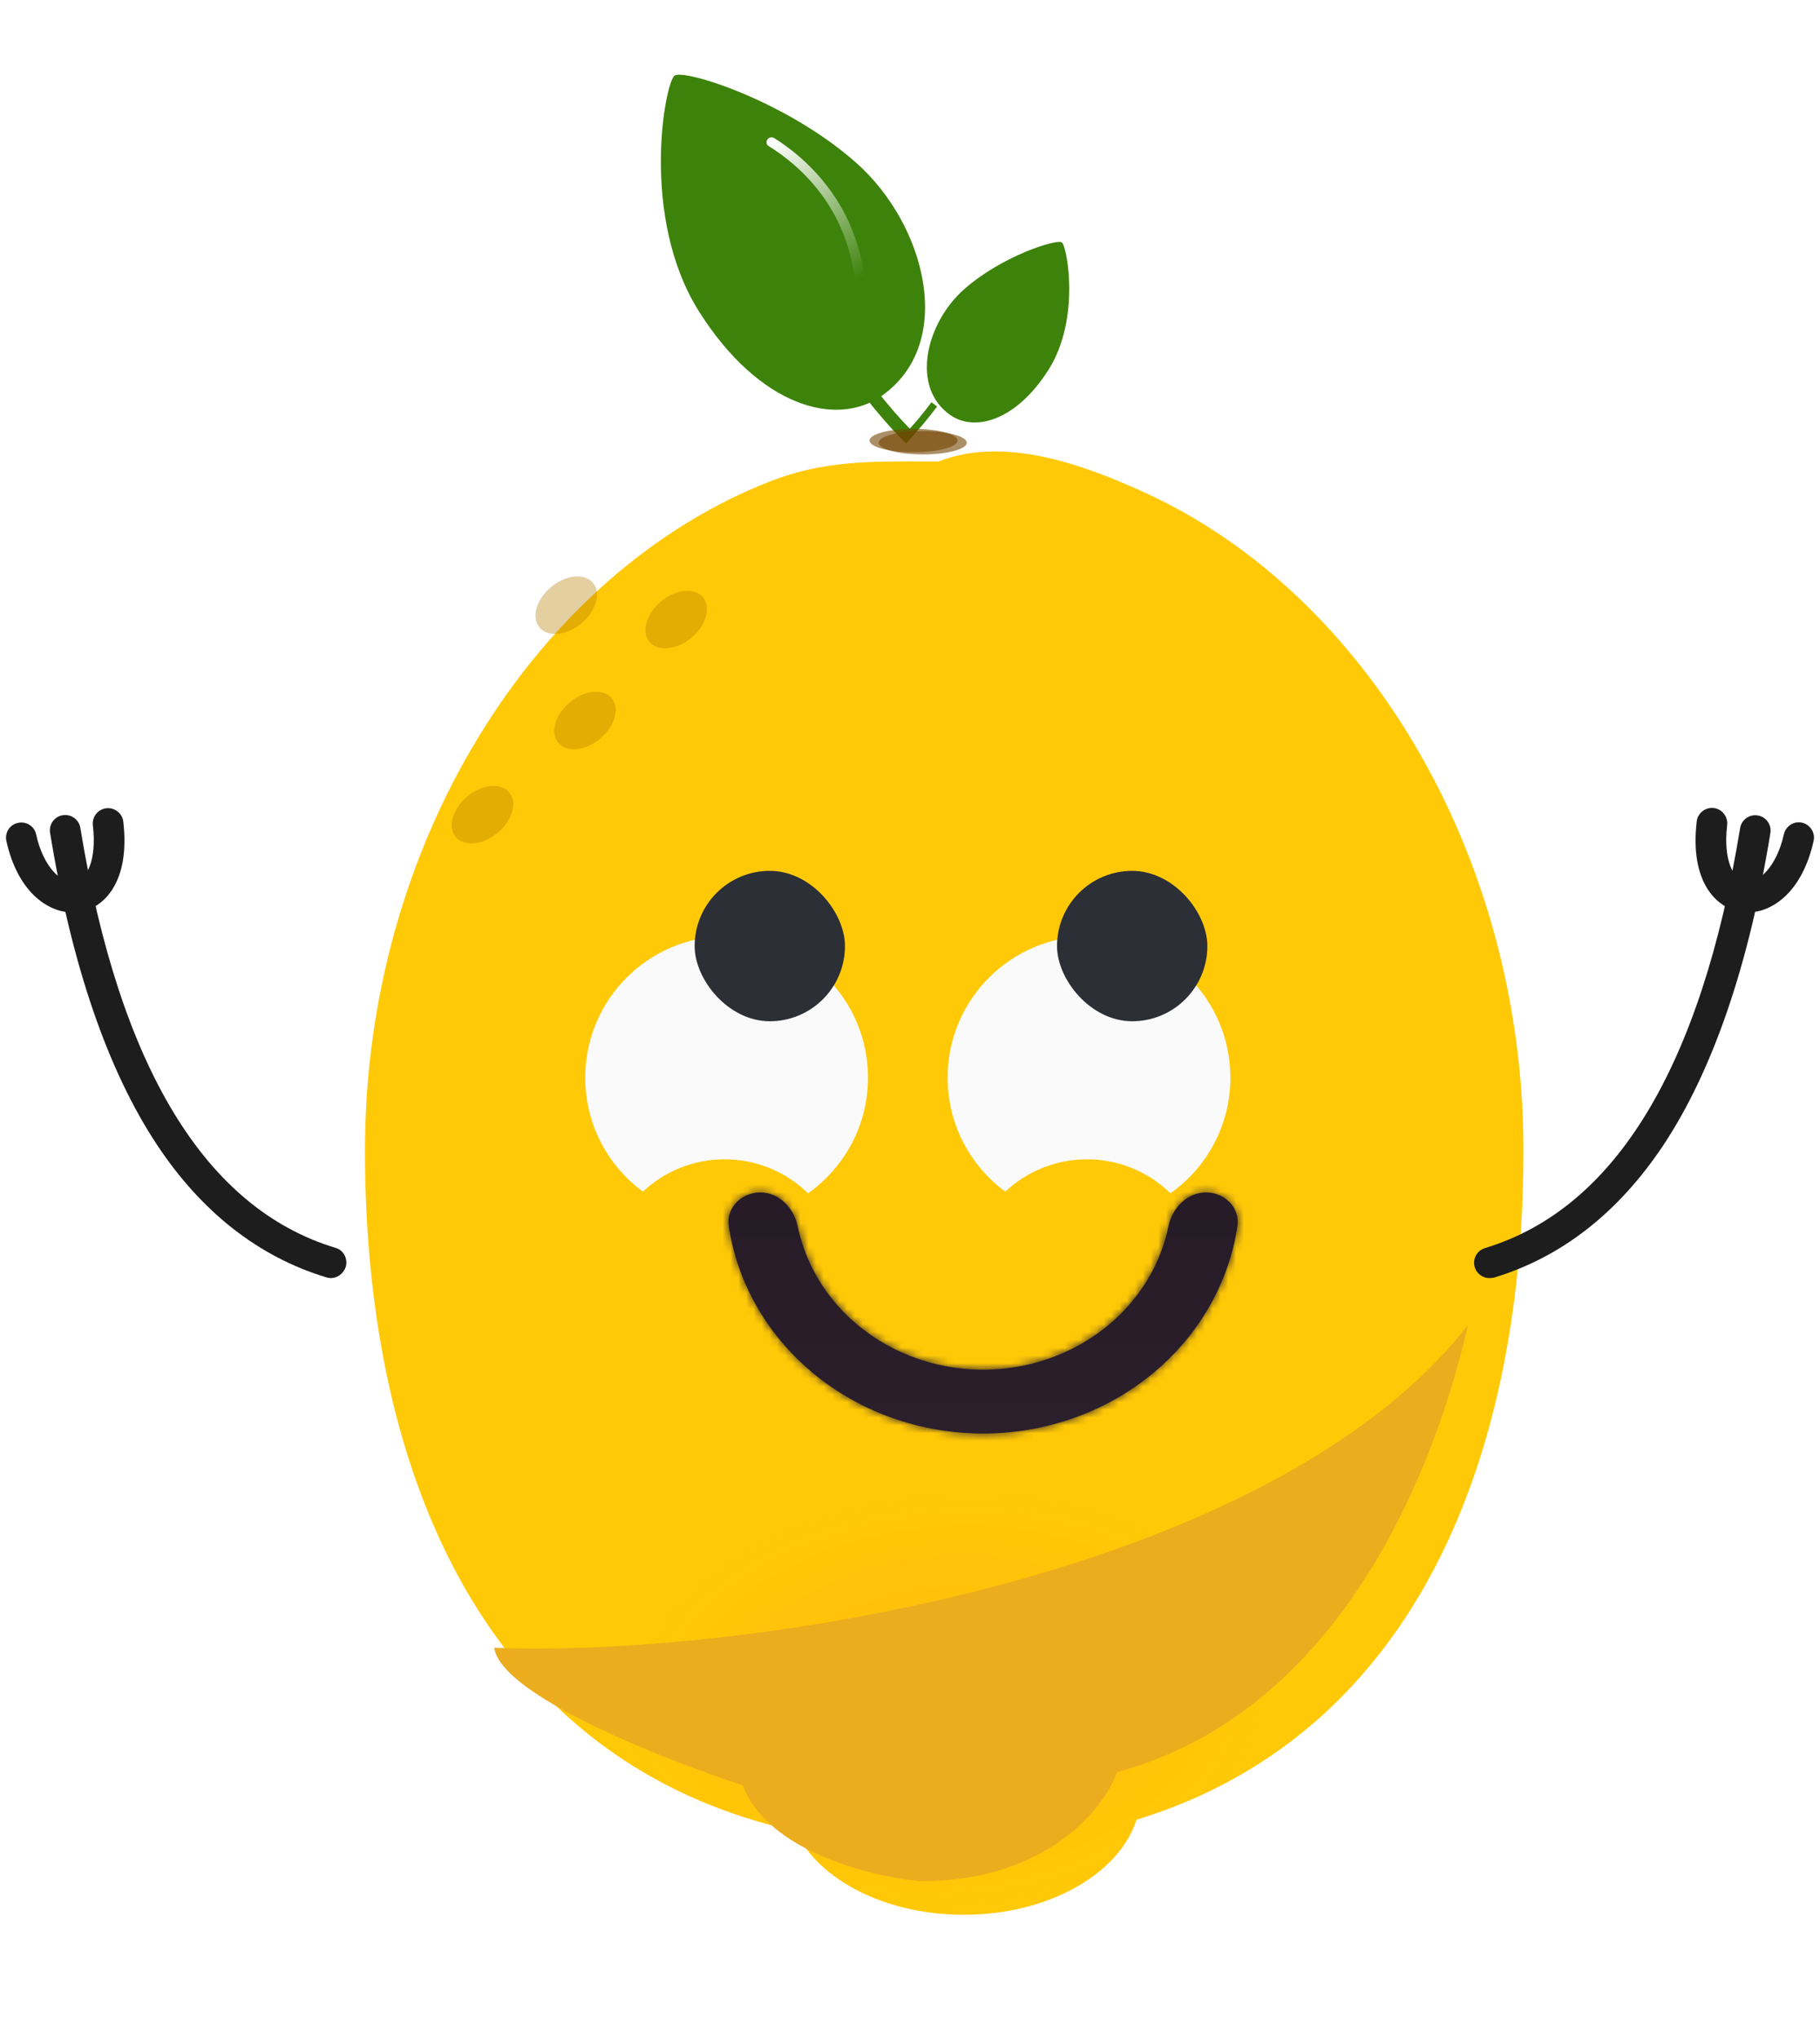 <svg width="234" height="262" viewBox="0 0 234 262" fill="none" xmlns="http://www.w3.org/2000/svg">
<g filter="url(#filter0_iii_1568_12156)">
<path fill-rule="evenodd" clip-rule="evenodd" d="M42.703 143.316L42.703 143.173V143.173C42.703 103.725 64.669 68.909 94.912 57.164C94.946 57.151 94.98 57.138 95.013 57.125C101.578 54.606 107.306 54.625 114.977 54.65C115.463 54.651 115.957 54.653 116.459 54.654L116.46 54.653C124.828 51.366 134.809 54.952 142.788 58.568C160.607 66.637 175.24 82.831 183.708 103.116C188.789 115.286 191.651 128.929 191.651 143.173V143.173C191.651 149.248 191.322 155.201 190.642 160.968C188.816 176.466 184.456 190.623 177.133 202.185C169.122 214.833 157.564 224.376 141.898 229.173C139.662 236.156 130.568 241.384 119.691 241.384C109.593 241.384 101.032 236.879 98.068 230.646C58.702 221.947 42.739 185.572 42.703 143.316Z" fill="url(#paint0_radial_1568_12156)"/>
</g>
<ellipse cx="62.03" cy="104.676" rx="4.476" ry="3.042" transform="rotate(-39.666 62.03 104.676)" fill="#B77D00" fill-opacity="0.37"/>
<ellipse cx="75.21" cy="92.574" rx="4.476" ry="3.042" transform="rotate(-39.666 75.21 92.574)" fill="#B77D00" fill-opacity="0.37"/>
<ellipse cx="86.941" cy="79.609" rx="4.476" ry="3.042" transform="rotate(-39.666 86.941 79.609)" fill="#B77D00" fill-opacity="0.37"/>
<ellipse cx="72.804" cy="77.756" rx="4.476" ry="3.042" transform="rotate(-39.666 72.804 77.756)" fill="#B77D00" fill-opacity="0.37"/>
<g filter="url(#filter1_di_1568_12156)">
<path fill-rule="evenodd" clip-rule="evenodd" d="M150.484 153.093C155.146 149.802 158.191 144.373 158.191 138.232C158.191 128.194 150.053 120.056 140.014 120.056C129.976 120.056 121.838 128.194 121.838 138.232C121.838 144.244 124.756 149.574 129.254 152.883C132.001 150.306 135.695 148.728 139.759 148.728C143.931 148.728 147.716 150.392 150.484 153.093Z" fill="#FAFAFA"/>
</g>
<g filter="url(#filter2_i_1568_12156)">
<rect x="130.347" y="128.563" width="19.327" height="19.327" rx="9.664" fill="#2C2F36"/>
</g>
<g filter="url(#filter3_di_1568_12156)">
<path fill-rule="evenodd" clip-rule="evenodd" d="M103.892 153.093C108.554 149.802 111.599 144.373 111.599 138.232C111.599 128.194 103.461 120.056 93.423 120.056C83.384 120.056 75.246 128.194 75.246 138.232C75.246 144.244 78.164 149.573 82.662 152.882C85.409 150.306 89.103 148.728 93.167 148.728C97.339 148.728 101.123 150.392 103.892 153.093Z" fill="#FAFAFA"/>
</g>
<g filter="url(#filter4_i_1568_12156)">
<rect x="83.754" y="128.563" width="19.327" height="19.327" rx="9.664" fill="#2C2F36"/>
</g>
<g filter="url(#filter5_diiii_1568_12156)">
<mask id="path-10-inside-1_1568_12156" fill="white">
<path d="M145.629 152.569C148.043 152.569 150.033 154.537 149.672 156.924C149.283 159.494 148.55 162.014 147.486 164.423C145.827 168.181 143.394 171.596 140.327 174.473C137.261 177.349 133.62 179.631 129.613 181.188C125.606 182.744 121.312 183.546 116.975 183.546C112.638 183.546 108.344 182.744 104.337 181.188C100.33 179.631 96.69 177.349 93.623 174.473C90.556 171.596 88.124 168.181 86.464 164.423C85.4 162.014 84.667 159.494 84.278 156.924C83.917 154.537 85.907 152.569 88.322 152.569V152.569C90.736 152.569 92.649 154.546 93.138 156.91C93.448 158.405 93.917 159.871 94.541 161.285C95.762 164.048 97.55 166.559 99.805 168.674C102.06 170.789 104.737 172.467 107.683 173.611C110.629 174.756 113.786 175.345 116.975 175.345C120.164 175.345 123.321 174.756 126.267 173.611C129.214 172.467 131.89 170.789 134.145 168.674C136.4 166.559 138.189 164.048 139.409 161.285C140.033 159.871 140.503 158.405 140.812 156.91C141.301 154.546 143.214 152.569 145.629 152.569V152.569Z"/>
</mask>
<path d="M145.629 152.569C148.043 152.569 150.033 154.537 149.672 156.924C149.283 159.494 148.55 162.014 147.486 164.423C145.827 168.181 143.394 171.596 140.327 174.473C137.261 177.349 133.62 179.631 129.613 181.188C125.606 182.744 121.312 183.546 116.975 183.546C112.638 183.546 108.344 182.744 104.337 181.188C100.33 179.631 96.69 177.349 93.623 174.473C90.556 171.596 88.124 168.181 86.464 164.423C85.4 162.014 84.667 159.494 84.278 156.924C83.917 154.537 85.907 152.569 88.322 152.569V152.569C90.736 152.569 92.649 154.546 93.138 156.91C93.448 158.405 93.917 159.871 94.541 161.285C95.762 164.048 97.55 166.559 99.805 168.674C102.06 170.789 104.737 172.467 107.683 173.611C110.629 174.756 113.786 175.345 116.975 175.345C120.164 175.345 123.321 174.756 126.267 173.611C129.214 172.467 131.89 170.789 134.145 168.674C136.4 166.559 138.189 164.048 139.409 161.285C140.033 159.871 140.503 158.405 140.812 156.91C141.301 154.546 143.214 152.569 145.629 152.569V152.569Z" fill="url(#paint1_linear_1568_12156)"/>
<path d="M145.629 152.569C148.043 152.569 150.033 154.537 149.672 156.924C149.283 159.494 148.55 162.014 147.486 164.423C145.827 168.181 143.394 171.596 140.327 174.473C137.261 177.349 133.62 179.631 129.613 181.188C125.606 182.744 121.312 183.546 116.975 183.546C112.638 183.546 108.344 182.744 104.337 181.188C100.33 179.631 96.69 177.349 93.623 174.473C90.556 171.596 88.124 168.181 86.464 164.423C85.4 162.014 84.667 159.494 84.278 156.924C83.917 154.537 85.907 152.569 88.322 152.569V152.569C90.736 152.569 92.649 154.546 93.138 156.91C93.448 158.405 93.917 159.871 94.541 161.285C95.762 164.048 97.55 166.559 99.805 168.674C102.06 170.789 104.737 172.467 107.683 173.611C110.629 174.756 113.786 175.345 116.975 175.345C120.164 175.345 123.321 174.756 126.267 173.611C129.214 172.467 131.89 170.789 134.145 168.674C136.4 166.559 138.189 164.048 139.409 161.285C140.033 159.871 140.503 158.405 140.812 156.91C141.301 154.546 143.214 152.569 145.629 152.569V152.569Z" stroke="url(#paint2_linear_1568_12156)" stroke-width="11.264" stroke-linejoin="round" mask="url(#path-10-inside-1_1568_12156)"/>
</g>
<g filter="url(#filter6_i_1568_12156)">
<path d="M109.9 49.115C119.494 42.369 115.561 27.07 106.575 19.152C97.596 11.209 84.496 7.104 83.255 7.983C82.014 8.861 78.738 26.224 86.447 38.361C94.156 50.497 104.038 53.243 109.9 49.115Z" fill="#3D830B"/>
</g>
<path d="M109.542 48.842L110.884 47.825C115.166 53.521 117.609 55.692 117.635 55.701L116.528 56.966C116.424 56.889 113.946 54.693 109.542 48.842Z" fill="#3D830B"/>
<g filter="url(#filter7_i_1568_12156)">
<path d="M120.292 52.381C115.122 48.745 117.241 40.501 122.084 36.234C126.923 31.953 133.983 29.741 134.652 30.214C135.321 30.687 137.086 40.044 132.931 46.585C128.777 53.126 123.452 54.605 120.292 52.381Z" fill="#3D830B"/>
</g>
<path d="M120.485 52.234L119.762 51.685C117.454 54.755 116.138 55.925 116.124 55.93L116.72 56.612C116.776 56.571 118.112 55.387 120.485 52.234Z" fill="#3D830B"/>
<path d="M98.623 18.563C98.526 18.374 98.531 18.133 98.65 17.941C98.845 17.645 99.232 17.554 99.519 17.732C101.372 18.884 104.063 20.905 106.432 24.027C109.283 27.79 110.916 32.18 111.295 37.087C111.325 37.441 111.061 37.729 110.707 37.759C110.354 37.789 110.066 37.525 110.036 37.171C109.252 26.72 102.703 21.172 98.876 18.802C98.754 18.734 98.667 18.649 98.623 18.563Z" fill="url(#paint3_linear_1568_12156)"/>
<g filter="url(#filter8_f_1568_12156)">
<ellipse cx="117.456" cy="56.602" rx="5.66" ry="1.502" fill="#744500" fill-opacity="0.6"/>
</g>
<g filter="url(#filter9_f_1568_12156)">
<ellipse cx="118.637" cy="56.887" rx="5.66" ry="1.502" fill="#744500" fill-opacity="0.6"/>
</g>
<path d="M191.488 164.219C190.651 164.219 189.874 163.681 189.605 162.814C189.306 161.768 189.874 160.693 190.92 160.364C207.655 155.313 218.683 137.173 223.734 106.391C223.913 105.315 224.929 104.598 226.005 104.777C227.081 104.957 227.798 105.973 227.619 107.049C224.839 124.083 220.207 137.561 213.872 147.125C208.104 155.791 200.782 161.529 192.085 164.159C191.876 164.189 191.697 164.219 191.488 164.219Z" fill="#1D1D1D"/>
<path d="M224.693 117.239C224.364 117.239 224.035 117.209 223.736 117.15C220.598 116.612 217.251 113.264 218.148 105.554C218.267 104.478 219.254 103.701 220.329 103.821C221.405 103.94 222.182 104.926 222.063 106.002C221.525 110.635 222.9 112.995 224.394 113.264C226.097 113.563 228.428 111.352 229.355 107.198C229.594 106.152 230.64 105.464 231.686 105.703C232.732 105.943 233.419 106.989 233.18 108.035C231.746 114.52 227.95 117.239 224.693 117.239Z" fill="#1D1D1D"/>
<path d="M42.542 164.219C42.362 164.219 42.153 164.189 41.974 164.129C33.277 161.499 25.926 155.761 20.188 147.094C13.852 137.531 9.22 124.053 6.441 107.018C6.261 105.943 6.978 104.926 8.054 104.747C9.13 104.568 10.146 105.285 10.326 106.361C15.376 137.143 26.404 155.283 43.139 160.334C44.185 160.632 44.753 161.738 44.455 162.784C44.156 163.651 43.379 164.219 42.542 164.219Z" fill="#1D1D1D"/>
<path d="M9.339 117.239C6.081 117.239 2.256 114.519 0.821 108.064C0.582 107.018 1.24 105.942 2.316 105.733C3.362 105.494 4.438 106.151 4.647 107.227C5.573 111.411 7.904 113.593 9.608 113.294C11.102 113.025 12.477 110.664 11.939 106.032C11.819 104.956 12.596 103.97 13.672 103.85C14.748 103.73 15.734 104.508 15.854 105.583C16.75 113.294 13.403 116.641 10.265 117.179C9.996 117.209 9.667 117.239 9.339 117.239Z" fill="#1D1D1D"/>
<g filter="url(#filter10_f_1568_12156)">
<path d="M95.494 229.392C98.704 237.89 112.062 241.148 118.34 241.715C134.57 241.715 141.959 232.372 143.625 227.7C174.524 219.31 185.539 184.32 188.74 170.246C163.481 202.633 95.79 212.97 63.546 211.717C64.37 217.784 85.188 226.028 95.494 229.392Z" fill="#EBAD1E"/>
</g>
<defs>
<filter id="filter0_iii_1568_12156" x="38.061" y="45.762" width="162.452" height="202.375" filterUnits="userSpaceOnUse" color-interpolation-filters="sRGB">
<feFlood flood-opacity="0" result="BackgroundImageFix"/>
<feBlend mode="normal" in="SourceGraphic" in2="BackgroundImageFix" result="shape"/>
<feColorMatrix in="SourceAlpha" type="matrix" values="0 0 0 0 0 0 0 0 0 0 0 0 0 0 0 0 0 0 127 0" result="hardAlpha"/>
<feMorphology radius="3.376" operator="erode" in="SourceAlpha" result="effect1_innerShadow_1568_12156"/>
<feOffset dx="8.863" dy="5.486"/>
<feGaussianBlur stdDeviation="10.129"/>
<feComposite in2="hardAlpha" operator="arithmetic" k2="-1" k3="1"/>
<feColorMatrix type="matrix" values="0 0 0 0 0.683 0 0 0 0 0.065 0 0 0 0 0.783 0 0 0 0.14 0"/>
<feBlend mode="normal" in2="shape" result="effect1_innerShadow_1568_12156"/>
<feColorMatrix in="SourceAlpha" type="matrix" values="0 0 0 0 0 0 0 0 0 0 0 0 0 0 0 0 0 0 127 0" result="hardAlpha"/>
<feOffset dy="-7.597"/>
<feGaussianBlur stdDeviation="6.542"/>
<feComposite in2="hardAlpha" operator="arithmetic" k2="-1" k3="1"/>
<feColorMatrix type="matrix" values="0 0 0 0 0.944 0 0 0 0 0.224 0 0 0 0 0.958 0 0 0 0.44 0"/>
<feBlend mode="normal" in2="effect1_innerShadow_1568_12156" result="effect2_innerShadow_1568_12156"/>
<feColorMatrix in="SourceAlpha" type="matrix" values="0 0 0 0 0 0 0 0 0 0 0 0 0 0 0 0 0 0 127 0" result="hardAlpha"/>
<feOffset dx="-4.642" dy="6.753"/>
<feGaussianBlur stdDeviation="6.542"/>
<feComposite in2="hardAlpha" operator="arithmetic" k2="-1" k3="1"/>
<feColorMatrix type="matrix" values="0 0 0 0 1 0 0 0 0 1 0 0 0 0 1 0 0 0 0.59 0"/>
<feBlend mode="normal" in2="effect2_innerShadow_1568_12156" result="effect3_innerShadow_1568_12156"/>
</filter>
<filter id="filter1_di_1568_12156" x="113.646" y="113.911" width="52.738" height="49.422" filterUnits="userSpaceOnUse" color-interpolation-filters="sRGB">
<feFlood flood-opacity="0" result="BackgroundImageFix"/>
<feColorMatrix in="SourceAlpha" type="matrix" values="0 0 0 0 0 0 0 0 0 0 0 0 0 0 0 0 0 0 127 0" result="hardAlpha"/>
<feOffset dy="2.048"/>
<feGaussianBlur stdDeviation="4.096"/>
<feColorMatrix type="matrix" values="0 0 0 0 0 0 0 0 0 0 0 0 0 0 0 0 0 0 0.25 0"/>
<feBlend mode="normal" in2="BackgroundImageFix" result="effect1_dropShadow_1568_12156"/>
<feBlend mode="normal" in="SourceGraphic" in2="effect1_dropShadow_1568_12156" result="shape"/>
<feColorMatrix in="SourceAlpha" type="matrix" values="0 0 0 0 0 0 0 0 0 0 0 0 0 0 0 0 0 0 127 0" result="hardAlpha"/>
<feOffset dy="-1.818"/>
<feGaussianBlur stdDeviation="4.544"/>
<feComposite in2="hardAlpha" operator="arithmetic" k2="-1" k3="1"/>
<feColorMatrix type="matrix" values="0 0 0 0 0 0 0 0 0 0 0 0 0 0 0 0 0 0 0.25 0"/>
<feBlend mode="normal" in2="shape" result="effect2_innerShadow_1568_12156"/>
</filter>
<filter id="filter2_i_1568_12156" x="130.347" y="128.563" width="19.327" height="19.327" filterUnits="userSpaceOnUse" color-interpolation-filters="sRGB">
<feFlood flood-opacity="0" result="BackgroundImageFix"/>
<feBlend mode="normal" in="SourceGraphic" in2="BackgroundImageFix" result="shape"/>
<feColorMatrix in="SourceAlpha" type="matrix" values="0 0 0 0 0 0 0 0 0 0 0 0 0 0 0 0 0 0 127 0" result="hardAlpha"/>
<feMorphology radius="15.975" operator="dilate" in="SourceAlpha" result="effect1_innerShadow_1568_12156"/>
<feOffset dx="5.557" dy="-16.67"/>
<feGaussianBlur stdDeviation="6.251"/>
<feComposite in2="hardAlpha" operator="arithmetic" k2="-1" k3="1"/>
<feColorMatrix type="matrix" values="0 0 0 0 0.462 0 0 0 0 0.204 0 0 0 0 0.504 0 0 0 0.35 0"/>
<feBlend mode="normal" in2="shape" result="effect1_innerShadow_1568_12156"/>
</filter>
<filter id="filter3_di_1568_12156" x="67.054" y="113.911" width="52.738" height="49.422" filterUnits="userSpaceOnUse" color-interpolation-filters="sRGB">
<feFlood flood-opacity="0" result="BackgroundImageFix"/>
<feColorMatrix in="SourceAlpha" type="matrix" values="0 0 0 0 0 0 0 0 0 0 0 0 0 0 0 0 0 0 127 0" result="hardAlpha"/>
<feOffset dy="2.048"/>
<feGaussianBlur stdDeviation="4.096"/>
<feColorMatrix type="matrix" values="0 0 0 0 0 0 0 0 0 0 0 0 0 0 0 0 0 0 0.25 0"/>
<feBlend mode="normal" in2="BackgroundImageFix" result="effect1_dropShadow_1568_12156"/>
<feBlend mode="normal" in="SourceGraphic" in2="effect1_dropShadow_1568_12156" result="shape"/>
<feColorMatrix in="SourceAlpha" type="matrix" values="0 0 0 0 0 0 0 0 0 0 0 0 0 0 0 0 0 0 127 0" result="hardAlpha"/>
<feOffset dy="-1.818"/>
<feGaussianBlur stdDeviation="4.544"/>
<feComposite in2="hardAlpha" operator="arithmetic" k2="-1" k3="1"/>
<feColorMatrix type="matrix" values="0 0 0 0 0 0 0 0 0 0 0 0 0 0 0 0 0 0 0.25 0"/>
<feBlend mode="normal" in2="shape" result="effect2_innerShadow_1568_12156"/>
</filter>
<filter id="filter4_i_1568_12156" x="83.754" y="128.563" width="19.327" height="19.327" filterUnits="userSpaceOnUse" color-interpolation-filters="sRGB">
<feFlood flood-opacity="0" result="BackgroundImageFix"/>
<feBlend mode="normal" in="SourceGraphic" in2="BackgroundImageFix" result="shape"/>
<feColorMatrix in="SourceAlpha" type="matrix" values="0 0 0 0 0 0 0 0 0 0 0 0 0 0 0 0 0 0 127 0" result="hardAlpha"/>
<feMorphology radius="15.975" operator="dilate" in="SourceAlpha" result="effect1_innerShadow_1568_12156"/>
<feOffset dx="5.557" dy="-16.67"/>
<feGaussianBlur stdDeviation="6.251"/>
<feComposite in2="hardAlpha" operator="arithmetic" k2="-1" k3="1"/>
<feColorMatrix type="matrix" values="0 0 0 0 0.462 0 0 0 0 0.204 0 0 0 0 0.504 0 0 0 0.35 0"/>
<feBlend mode="normal" in2="shape" result="effect1_innerShadow_1568_12156"/>
</filter>
<filter id="filter5_diiii_1568_12156" x="67.168" y="144.035" width="99.614" height="65.112" filterUnits="userSpaceOnUse" color-interpolation-filters="sRGB">
<feFlood flood-opacity="0" result="BackgroundImageFix"/>
<feColorMatrix in="SourceAlpha" type="matrix" values="0 0 0 0 0 0 0 0 0 0 0 0 0 0 0 0 0 0 127 0" result="hardAlpha"/>
<feOffset dy="8.534"/>
<feGaussianBlur stdDeviation="8.534"/>
<feColorMatrix type="matrix" values="0 0 0 0 0.03 0 0 0 0 0.022 0 0 0 0 0.031 0 0 0 0.24 0"/>
<feBlend mode="normal" in2="BackgroundImageFix" result="effect1_dropShadow_1568_12156"/>
<feBlend mode="normal" in="SourceGraphic" in2="effect1_dropShadow_1568_12156" result="shape"/>
<feColorMatrix in="SourceAlpha" type="matrix" values="0 0 0 0 0 0 0 0 0 0 0 0 0 0 0 0 0 0 127 0" result="hardAlpha"/>
<feOffset dy="2.655"/>
<feGaussianBlur stdDeviation="1.327"/>
<feComposite in2="hardAlpha" operator="arithmetic" k2="-1" k3="1"/>
<feColorMatrix type="matrix" values="0 0 0 0 0.173 0 0 0 0 0.126 0 0 0 0 0.179 0 0 0 1 0"/>
<feBlend mode="normal" in2="shape" result="effect2_innerShadow_1568_12156"/>
<feColorMatrix in="SourceAlpha" type="matrix" values="0 0 0 0 0 0 0 0 0 0 0 0 0 0 0 0 0 0 127 0" result="hardAlpha"/>
<feOffset dy="-1.327"/>
<feGaussianBlur stdDeviation="0.664"/>
<feComposite in2="hardAlpha" operator="arithmetic" k2="-1" k3="1"/>
<feColorMatrix type="matrix" values="0 0 0 0 0.12 0 0 0 0 0.087 0 0 0 0 0.123 0 0 0 1 0"/>
<feBlend mode="normal" in2="effect2_innerShadow_1568_12156" result="effect3_innerShadow_1568_12156"/>
<feColorMatrix in="SourceAlpha" type="matrix" values="0 0 0 0 0 0 0 0 0 0 0 0 0 0 0 0 0 0 127 0" result="hardAlpha"/>
<feMorphology radius="13.543" operator="dilate" in="SourceAlpha" result="effect4_innerShadow_1568_12156"/>
<feOffset dx="4.711" dy="-4.608"/>
<feGaussianBlur stdDeviation="5.299"/>
<feComposite in2="hardAlpha" operator="arithmetic" k2="-1" k3="1"/>
<feColorMatrix type="matrix" values="0 0 0 0 0.462 0 0 0 0 0.204 0 0 0 0 0.504 0 0 0 0.35 0"/>
<feBlend mode="normal" in2="effect3_innerShadow_1568_12156" result="effect4_innerShadow_1568_12156"/>
<feColorMatrix in="SourceAlpha" type="matrix" values="0 0 0 0 0 0 0 0 0 0 0 0 0 0 0 0 0 0 127 0" result="hardAlpha"/>
<feMorphology radius="13.543" operator="dilate" in="SourceAlpha" result="effect5_innerShadow_1568_12156"/>
<feOffset dx="4.711" dy="-4.608"/>
<feGaussianBlur stdDeviation="5.299"/>
<feComposite in2="hardAlpha" operator="arithmetic" k2="-1" k3="1"/>
<feColorMatrix type="matrix" values="0 0 0 0 0.462 0 0 0 0 0.204 0 0 0 0 0.504 0 0 0 0.35 0"/>
<feBlend mode="normal" in2="effect4_innerShadow_1568_12156" result="effect5_innerShadow_1568_12156"/>
</filter>
<filter id="filter6_i_1568_12156" x="81.495" y="7.865" width="37.443" height="44.783" filterUnits="userSpaceOnUse" color-interpolation-filters="sRGB">
<feFlood flood-opacity="0" result="BackgroundImageFix"/>
<feBlend mode="normal" in="SourceGraphic" in2="BackgroundImageFix" result="shape"/>
<feColorMatrix in="SourceAlpha" type="matrix" values="0 0 0 0 0 0 0 0 0 0 0 0 0 0 0 0 0 0 127 0" result="hardAlpha"/>
<feOffset dx="3.474" dy="1.737"/>
<feGaussianBlur stdDeviation="4.825"/>
<feComposite in2="hardAlpha" operator="arithmetic" k2="-1" k3="1"/>
<feColorMatrix type="matrix" values="0 0 0 0 0 0 0 0 0 0 0 0 0 0 0 0 0 0 0.25 0"/>
<feBlend mode="normal" in2="shape" result="effect1_innerShadow_1568_12156"/>
</filter>
<filter id="filter7_i_1568_12156" x="117.294" y="30.151" width="20.179" height="24.133" filterUnits="userSpaceOnUse" color-interpolation-filters="sRGB">
<feFlood flood-opacity="0" result="BackgroundImageFix"/>
<feBlend mode="normal" in="SourceGraphic" in2="BackgroundImageFix" result="shape"/>
<feColorMatrix in="SourceAlpha" type="matrix" values="0 0 0 0 0 0 0 0 0 0 0 0 0 0 0 0 0 0 127 0" result="hardAlpha"/>
<feOffset dx="1.872" dy="0.936"/>
<feGaussianBlur stdDeviation="2.6"/>
<feComposite in2="hardAlpha" operator="arithmetic" k2="-1" k3="1"/>
<feColorMatrix type="matrix" values="0 0 0 0 0 0 0 0 0 0 0 0 0 0 0 0 0 0 0.25 0"/>
<feBlend mode="normal" in2="shape" result="effect1_innerShadow_1568_12156"/>
</filter>
<filter id="filter8_f_1568_12156" x="109.796" y="53.1" width="15.32" height="7.005" filterUnits="userSpaceOnUse" color-interpolation-filters="sRGB">
<feFlood flood-opacity="0" result="BackgroundImageFix"/>
<feBlend mode="normal" in="SourceGraphic" in2="BackgroundImageFix" result="shape"/>
<feGaussianBlur stdDeviation="1" result="effect1_foregroundBlur_1568_12156"/>
</filter>
<filter id="filter9_f_1568_12156" x="110.977" y="53.385" width="15.32" height="7.005" filterUnits="userSpaceOnUse" color-interpolation-filters="sRGB">
<feFlood flood-opacity="0" result="BackgroundImageFix"/>
<feBlend mode="normal" in="SourceGraphic" in2="BackgroundImageFix" result="shape"/>
<feGaussianBlur stdDeviation="1" result="effect1_foregroundBlur_1568_12156"/>
</filter>
<filter id="filter10_f_1568_12156" x="43.546" y="150.246" width="165.193" height="111.469" filterUnits="userSpaceOnUse" color-interpolation-filters="sRGB">
<feFlood flood-opacity="0" result="BackgroundImageFix"/>
<feBlend mode="normal" in="SourceGraphic" in2="BackgroundImageFix" result="shape"/>
<feGaussianBlur stdDeviation="10" result="effect1_foregroundBlur_1568_12156"/>
</filter>
<radialGradient id="paint0_radial_1568_12156" cx="0" cy="0" r="1" gradientUnits="userSpaceOnUse" gradientTransform="translate(117.103 214.08) rotate(84.586) scale(27.426 42.477)">
<stop stop-color="#FFBB0C"/>
<stop offset="1" stop-color="#FFC907"/>
</radialGradient>
<linearGradient id="paint1_linear_1568_12156" x1="116.975" y1="121.592" x2="116.975" y2="183.546" gradientUnits="userSpaceOnUse">
<stop stop-color="#201721"/>
<stop offset="1" stop-color="#2B1F2C"/>
</linearGradient>
<linearGradient id="paint2_linear_1568_12156" x1="116.975" y1="121.592" x2="116.975" y2="183.546" gradientUnits="userSpaceOnUse">
<stop stop-color="#201721"/>
<stop offset="1" stop-color="#2B1F2C"/>
</linearGradient>
<linearGradient id="paint3_linear_1568_12156" x1="99.769" y1="18.108" x2="111.33" y2="35.235" gradientUnits="userSpaceOnUse">
<stop stop-color="white"/>
<stop offset="1" stop-color="white" stop-opacity="0"/>
</linearGradient>
</defs>
</svg>
